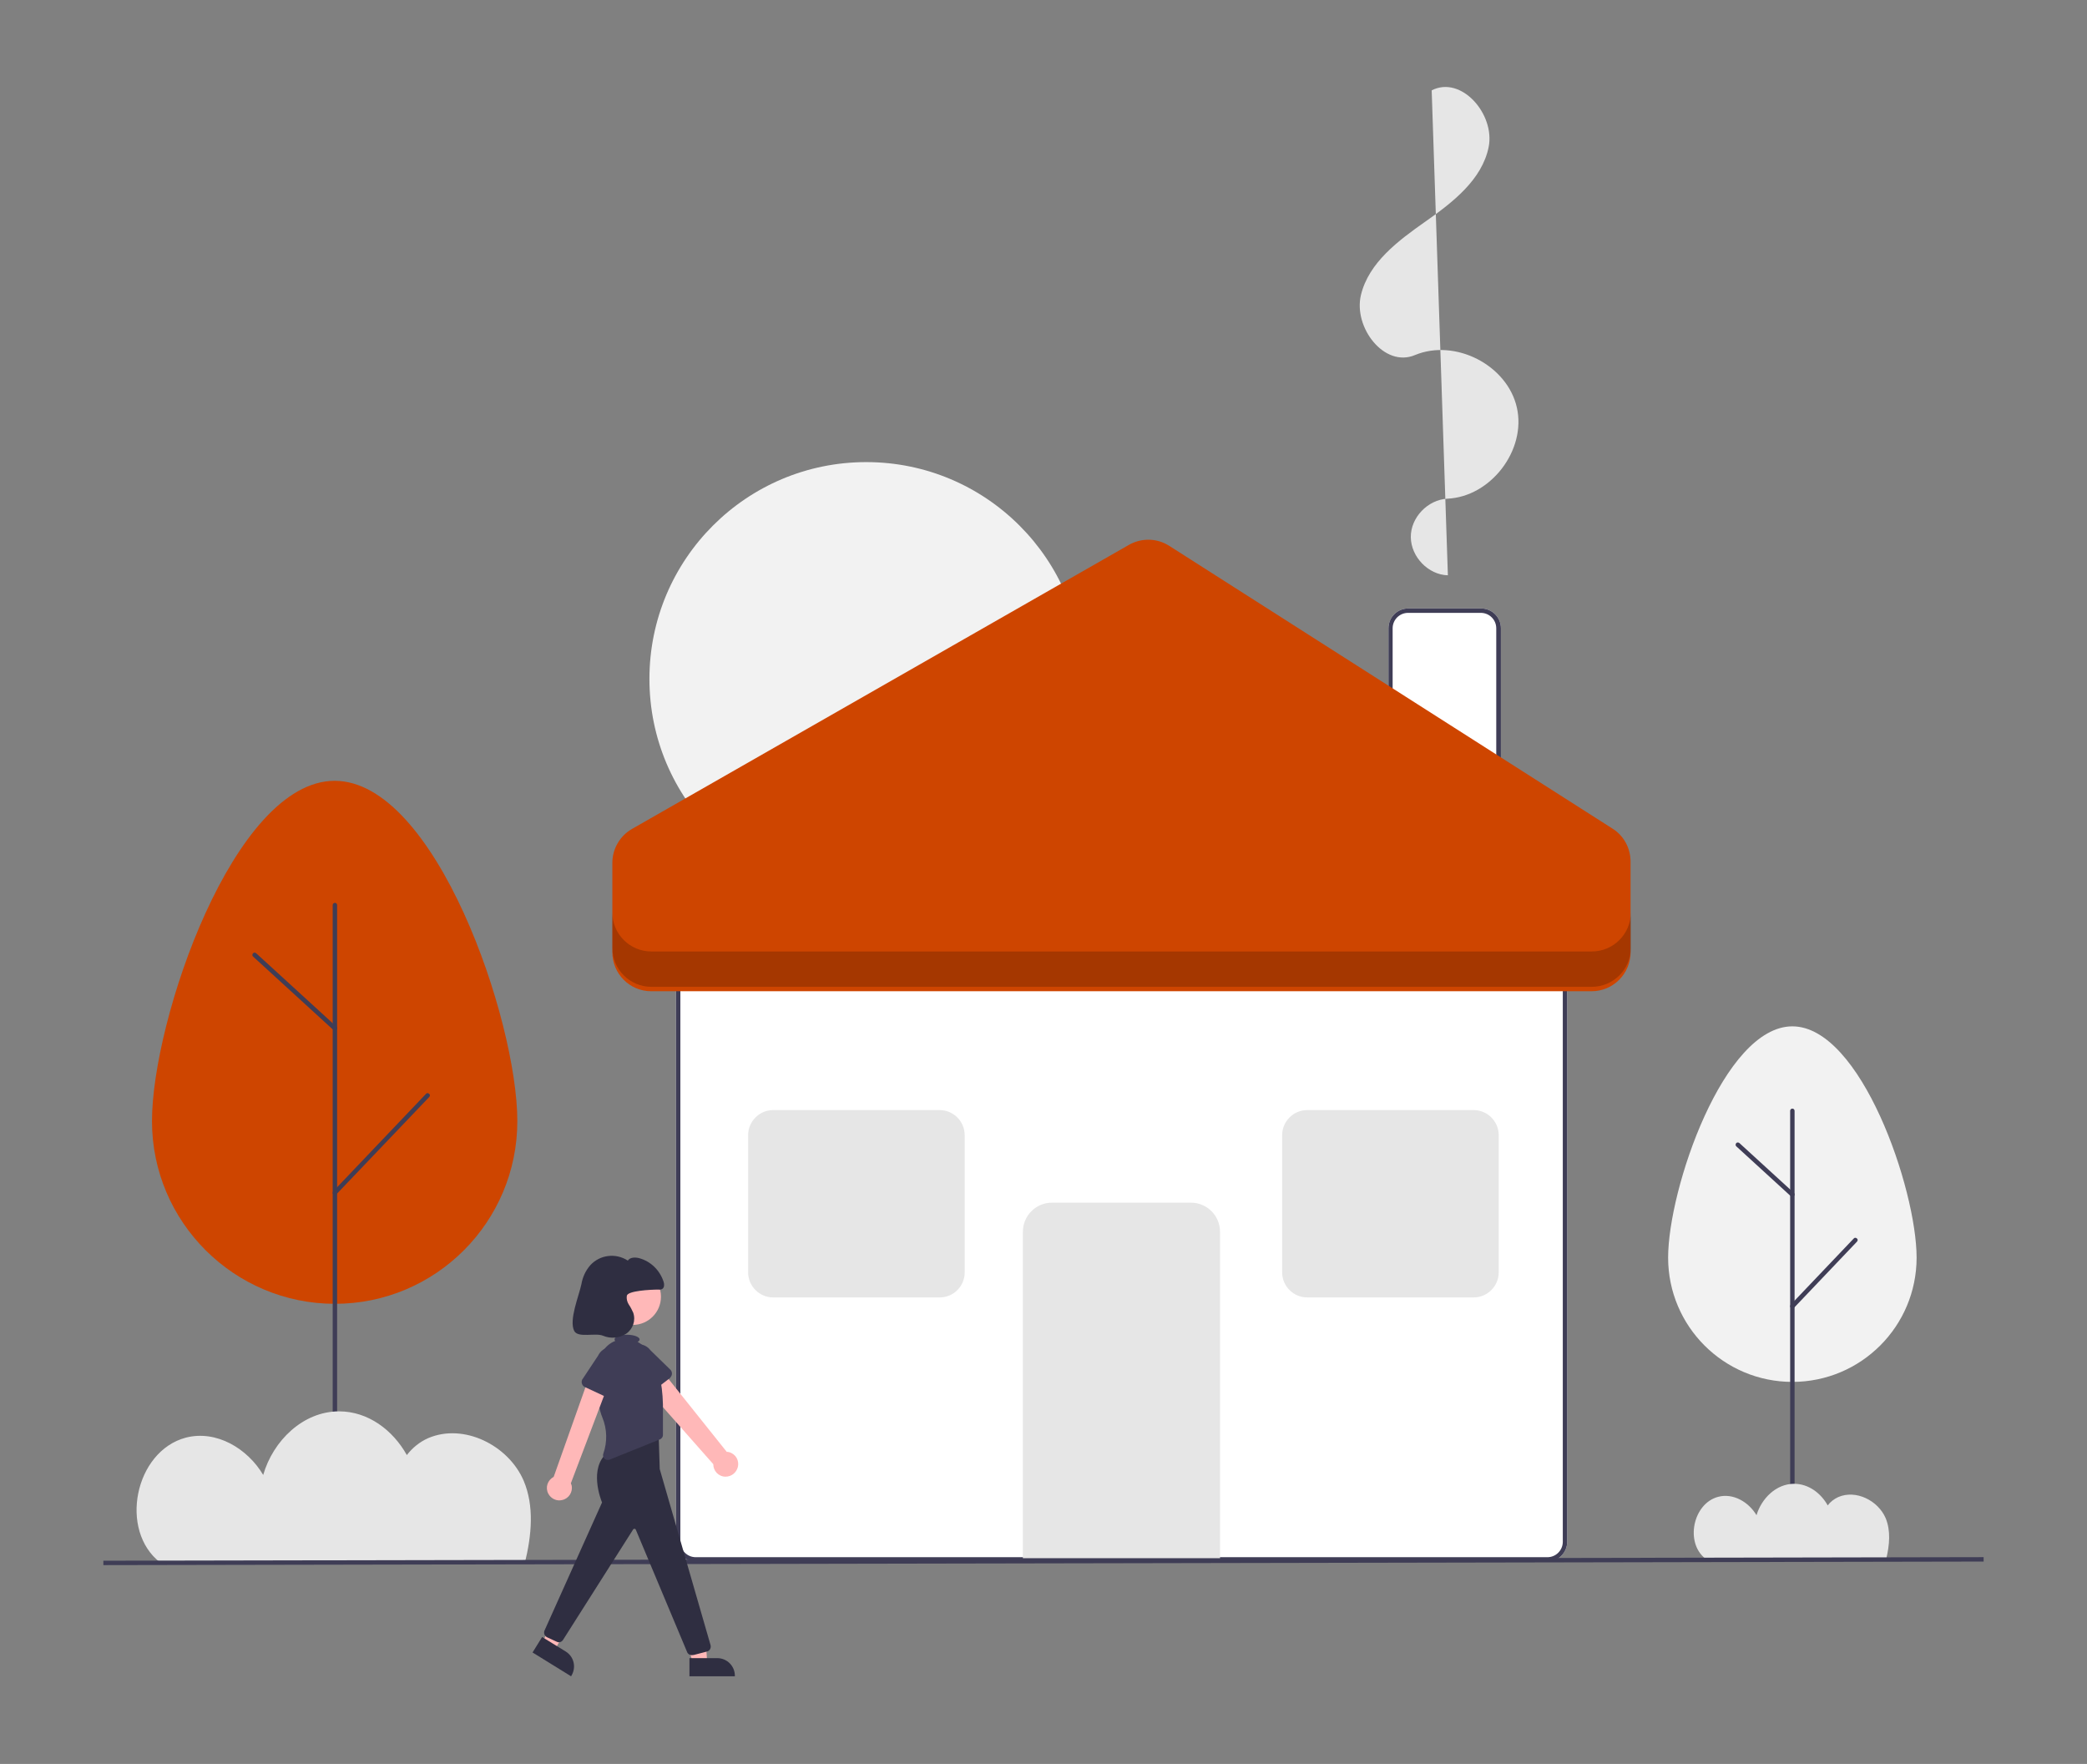 <?xml version="1.0" encoding="utf-8"?>
<!-- Generator: Adobe Illustrator 24.0.0, SVG Export Plug-In . SVG Version: 6.00 Build 0)  -->
<svg version="1.1" id="bd204452-a587-44b3-9c3f-4688d15c4733"
	 xmlns="http://www.w3.org/2000/svg" xmlns:xlink="http://www.w3.org/1999/xlink" x="0px" y="0px" viewBox="0 0 850 718.4"
	 style="enable-background:new 0 0 850 718.4;" xml:space="preserve">
<rect x="0" y="0" width="850" height="718.4" fill="#808080" stroke="none"/>
<style type="text/css">
	.st0{fill:#FFFFFF;}
	.st1{fill:#3F3D56;}
	.st2{fill:#E6E6E6;}
	.st3{fill:#F2F2F2;}
	.st4{fill:#CE4500;}
	.st5{opacity:0.2;enable-background:new    ;}
	.st6{fill:#FFB8B8;}
	.st7{fill:#2F2E41;}
</style>
<path class="st0" d="M630.2,636H283.4c-4.5,0-8.1-3.6-8.1-8.1V391.1c0-4.5,3.6-8.1,8.1-8.1h346.8c4.5,0,8.1,3.6,8.1,8.1v236.8
	C638.3,632.4,634.6,636,630.2,636z"/>
<path class="st1" d="M630.2,636H283.4c-4.5,0-8.1-3.6-8.1-8.1V391.1c0-4.5,3.6-8.1,8.1-8.1h346.8c4.5,0,8.1,3.6,8.1,8.1v236.8
	C638.3,632.4,634.6,636,630.2,636z M283.4,384.8c-3.5,0-6.3,2.8-6.3,6.3v236.8c0,3.5,2.8,6.3,6.3,6.3h346.8c3.5,0,6.3-2.8,6.3-6.3
	V391.1c0-3.5-2.8-6.3-6.3-6.3H283.4z"/>
<path class="st2" d="M496.9,634.6h-80.3V501.7c0-6.6,5.3-11.9,11.9-11.9H485c6.6,0,11.9,5.3,11.9,11.9V634.6z"/>
<path class="st0" d="M611.3,332.5h-45.8v-76.6c0-4.5,3.6-8.1,8.1-8.1h29.6c4.5,0,8.1,3.6,8.1,8.1V332.5z"/>
<path class="st1" d="M611.3,332.5h-45.8v-76.6c0-4.5,3.6-8.1,8.1-8.1h29.6c4.5,0,8.1,3.6,8.1,8.1V332.5z M567.2,330.7h42.2v-74.8
	c0-3.5-2.8-6.3-6.3-6.3h-29.6c-3.5,0-6.3,2.8-6.3,6.3V330.7z"/>
<circle class="st3" cx="352.8" cy="276.5" r="88.3"/>
<path class="st2" d="M589.7,234.3c-8-0.2-15-7.5-15.1-15.5c-0.1-8,6.9-15.3,14.9-15.7c17.7-0.8,32.2-19.8,28.3-37.1
	c-3.9-17.3-25.1-28.2-41.5-21.4c-12.5,5.3-25.2-11.3-22-24.5c3.2-13.2,15.2-22.1,26.3-29.9s23-17,25.7-30.3
	c2.7-13.3-11.1-29.3-23.2-23.1"/>
<path class="st2" d="M382.7,528.4h-67.8c-5.6,0-10.2-4.6-10.2-10.2v-55.9c0-5.6,4.6-10.2,10.2-10.2h67.8c5.6,0,10.2,4.6,10.2,10.2
	v55.9C392.9,523.8,388.4,528.4,382.7,528.4z"/>
<path class="st2" d="M600.2,528.4h-67.8c-5.6,0-10.2-4.6-10.2-10.2v-55.9c0-5.6,4.6-10.2,10.2-10.2h67.8c5.6,0,10.2,4.6,10.2,10.2
	v55.9C610.4,523.8,605.8,528.4,600.2,528.4z"/>
<path class="st4" d="M249.4,387.8v-36.4c0-5.7,3.1-11,8-13.8l202.4-115.7c5.1-2.9,11.4-2.8,16.4,0.4l180.6,115.2
	c4.6,2.9,7.3,8,7.3,13.4v36.9c0,8.8-7.1,15.9-15.9,15.9l0,0h-383C256.5,403.7,249.4,396.6,249.4,387.8z"/>
<path class="st5" d="M648.3,387.5h-383c-8.8,0-15.9-7.1-15.9-15.9V386c0,8.8,7.1,15.9,15.9,15.9h383c8.8,0,15.9-7.1,15.9-15.9v-14.4
	C664.2,380.4,657.1,387.5,648.3,387.5z"/>
<path class="st3" d="M679.4,512.2c0-27.9,22.6-94.2,50.6-94.2c27.9,0,50.6,66.3,50.6,94.2c0,27.9-22.6,50.6-50.6,50.6
	C702,562.8,679.4,540.1,679.4,512.2z"/>
<path class="st1" d="M730,634.9c-0.5,0-0.9-0.4-0.9-0.9V452.4c0-0.5,0.4-0.9,0.9-0.9c0.5,0,0.9,0.4,0.9,0.9V634
	C730.9,634.5,730.5,634.9,730,634.9z"/>
<path class="st1" d="M730,532.9c-0.5,0-0.9-0.4-0.9-0.9c0-0.2,0.1-0.5,0.2-0.6l25.7-27c0.3-0.4,0.9-0.4,1.3,0c0.4,0.3,0.4,0.9,0,1.3
	l-25.7,27C730.5,532.8,730.2,532.9,730,532.9z"/>
<path class="st1" d="M730,487.4c-0.2,0-0.4-0.1-0.6-0.2l-22.2-20.3c-0.4-0.3-0.4-0.9-0.1-1.3c0.3-0.4,0.9-0.4,1.3-0.1l0,0l22.2,20.3
	c0.4,0.3,0.4,0.9,0.1,1.3C730.5,487.3,730.2,487.4,730,487.4L730,487.4z"/>
<path class="st4" d="M61.9,456.6c0-41.1,33.3-138.6,74.4-138.6s74.4,97.5,74.4,138.6S177.4,531,136.4,531S61.9,497.7,61.9,456.6
	L61.9,456.6z"/>
<path class="st1" d="M136.4,636.7c-0.5,0-0.9-0.4-0.9-0.9V368.6c0-0.5,0.4-0.9,0.9-0.9c0.5,0,0.9,0.4,0.9,0.9v267.2
	C137.3,636.3,136.8,636.7,136.4,636.7z"/>
<path class="st1" d="M136.4,486.7c-0.5,0-0.9-0.4-0.9-0.9c0-0.2,0.1-0.5,0.2-0.6l37.8-39.7c0.3-0.4,0.9-0.4,1.3,0
	c0.4,0.3,0.4,0.9,0,1.3c0,0,0,0,0,0L137,486.4C136.8,486.6,136.6,486.7,136.4,486.7z"/>
<path class="st1" d="M136.4,419.7c-0.2,0-0.4-0.1-0.6-0.2l-32.7-29.9c-0.4-0.3-0.4-0.9-0.1-1.3s0.9-0.4,1.3-0.1l32.7,29.9
	c0.4,0.3,0.4,0.9,0.1,1.3C136.8,419.6,136.6,419.7,136.4,419.7L136.4,419.7z"/>
<path class="st2" d="M694.6,634.8c0.1,0.1,0.2,0.1,0.3,0.2h73.3c1.4-5.8,1.9-11.6-0.2-16.7c-3.1-7.2-12.1-11.7-19.3-8.6
	c-1.7,0.8-3.2,1.9-4.3,3.4c-2.8-5-7.8-8.8-13.7-8.8c-7.3,0-13.3,6-15.3,12.8c-3.2-5.4-9.5-9.1-15.6-7.5
	C689.5,612.3,686.2,628.3,694.6,634.8z"/>
<path class="st2" d="M65.3,636.4c0.2,0.1,0.4,0.3,0.5,0.4h147.9c2.9-11.7,3.9-23.5-0.4-33.7c-6.2-14.5-24.4-23.6-38.9-17.4
	c-3.4,1.5-6.4,3.9-8.7,6.9c-5.7-10.2-15.8-17.8-27.6-17.8c-14.7,0-26.9,12-30.9,25.9c-6.4-10.8-19.1-18.4-31.5-15.2
	C54.9,591,48.3,623.3,65.3,636.4z"/>
<rect x="42.1" y="634.9" transform="matrix(1 -1.892107e-03 1.892107e-03 1 -1.202 0.805)" class="st1" width="765.8" height="1.8"/>
<path class="st6" d="M300.5,597.5c0.7-2.7-0.9-5.4-3.6-6.1c-0.3-0.1-0.6-0.1-0.9-0.1l-28.6-35.8l-7.1,6.6l30.2,34.2
	c0,2.8,2.2,5.1,5,5.1C297.9,601.4,299.9,599.8,300.5,597.5L300.5,597.5z"/>
<path class="st1" d="M272.9,561.2l-9,6.9c-1,0.8-2.4,0.6-3.2-0.4c-0.1-0.1-0.1-0.2-0.2-0.3l-5.5-9.9c-2.1-2.8-1.5-6.7,1.2-8.8
	c2.7-2.1,6.7-1.5,8.7,1.2l8.1,7.9c0.9,0.9,0.9,2.3,0,3.2C273,561,273,561.1,272.9,561.2L272.9,561.2z"/>
<circle class="st6" cx="257.7" cy="528.1" r="11.5"/>
<polygon class="st6" points="282.2,677.2 288,677.2 287.4,666.5 279,666.5 "/>
<path class="st7" d="M280.8,675.3l11.3,0h0c4,0,7.2,3.2,7.2,7.2c0,0,0,0,0,0v0.2l-18.5,0L280.8,675.3z"/>
<polygon class="st6" points="221,669.1 225.9,672.1 231.1,662.7 225.2,659 "/>
<path class="st7" d="M220.8,666.7l9.6,5.9l0,0c3.4,2.1,4.4,6.5,2.3,9.9c0,0,0,0,0,0l-0.1,0.2l-15.7-9.7L220.8,666.7z"/>
<path class="st7" d="M281.8,674.1c-0.9,0-1.7-0.5-2-1.4l-20.8-49.6c-0.1-0.4-0.5-0.6-0.9-0.4c-0.1,0.1-0.3,0.1-0.3,0.3l-28.5,44.9
	c-0.6,0.9-1.7,1.2-2.6,0.7l-3.9-1.8c-1-0.5-1.5-1.7-1-2.8l23.4-52.1c-0.5-1.2-5.5-14,2.2-20.3l0.1,0l20.7-9.2l0.5,15.9l20.7,71.7
	c0.3,1.1-0.3,2.3-1.4,2.6c0,0,0,0,0,0l-5.4,1.4C282.2,674,282,674.1,281.8,674.1z"/>
<path class="st1" d="M268.4,559.1c-0.8-3.2-1.9-6.4-3.4-7.8c-0.6-0.5-1.1-1.1-1.6-1.7c-1-1.3-2.3-2.3-3.7-3.1c0.5-0.3,0.8-0.6,0.8-1
	c0-1-2.3-1.9-5.1-1.9c-2.8,0-5.1,0.8-5.1,1.9c0,0.2,0.1,0.5,0.3,0.6c-3.8,1.5-6.4,5.1-6.8,9.1c-0.7,7.1-0.9,16.2,1.5,22
	c2,4.8,2.1,10.1,0.4,14.9c-0.3,1,0.2,2,1.2,2.4c0.4,0.1,0.9,0.1,1.3,0l20.6-8.3c0.7-0.3,1.2-1,1.2-1.7v-12.6
	C269.9,567.6,269.4,563.3,268.4,559.1z"/>
<path class="st6" d="M229,610.9c2.7-0.6,4.4-3.3,3.8-6c-0.1-0.3-0.2-0.6-0.3-0.8l16.1-42.5l-8.2-2.1l-14.9,42
	c-2.5,1.3-3.5,4.3-2.2,6.8C224.4,610.4,226.8,611.5,229,610.9L229,610.9z"/>
<path class="st1" d="M248.5,569.7l-10.3-4.8c-1.1-0.5-1.6-1.9-1.1-3c0-0.1,0.1-0.2,0.2-0.3l6.3-9.5c1.5-3.1,5.2-4.4,8.3-3
	c3.1,1.5,4.4,5.2,3,8.3l-3.2,10.8c-0.4,1.2-1.6,1.9-2.8,1.5C248.7,569.8,248.6,569.7,248.5,569.7z"/>
<path class="st7" d="M268.3,525.2c0.5,0.1,1,0,1.5-0.3c0.8-0.6,0.8-1.8,0.5-2.8c-1.5-4.7-5.2-8.4-10-9.7c-1.6-0.4-3.7-0.4-4.6,1
	c-4.9-3.2-11.4-2.4-15.3,1.9c-1.9,2.2-3.1,4.8-3.6,7.7c-1,4.8-5.2,14.7-2.9,19.1c1.6,2.9,8.7,0.6,11.7,1.9c3.1,1.3,6.6,1,9.4-0.8
	c2.8-1.9,4-5.4,2.9-8.6c-0.5-1.1-1.1-2.3-1.8-3.3c-0.7-1.1-1-2.4-0.8-3.6C255.7,525.7,264.8,525.2,268.3,525.2z"/>
</svg>
